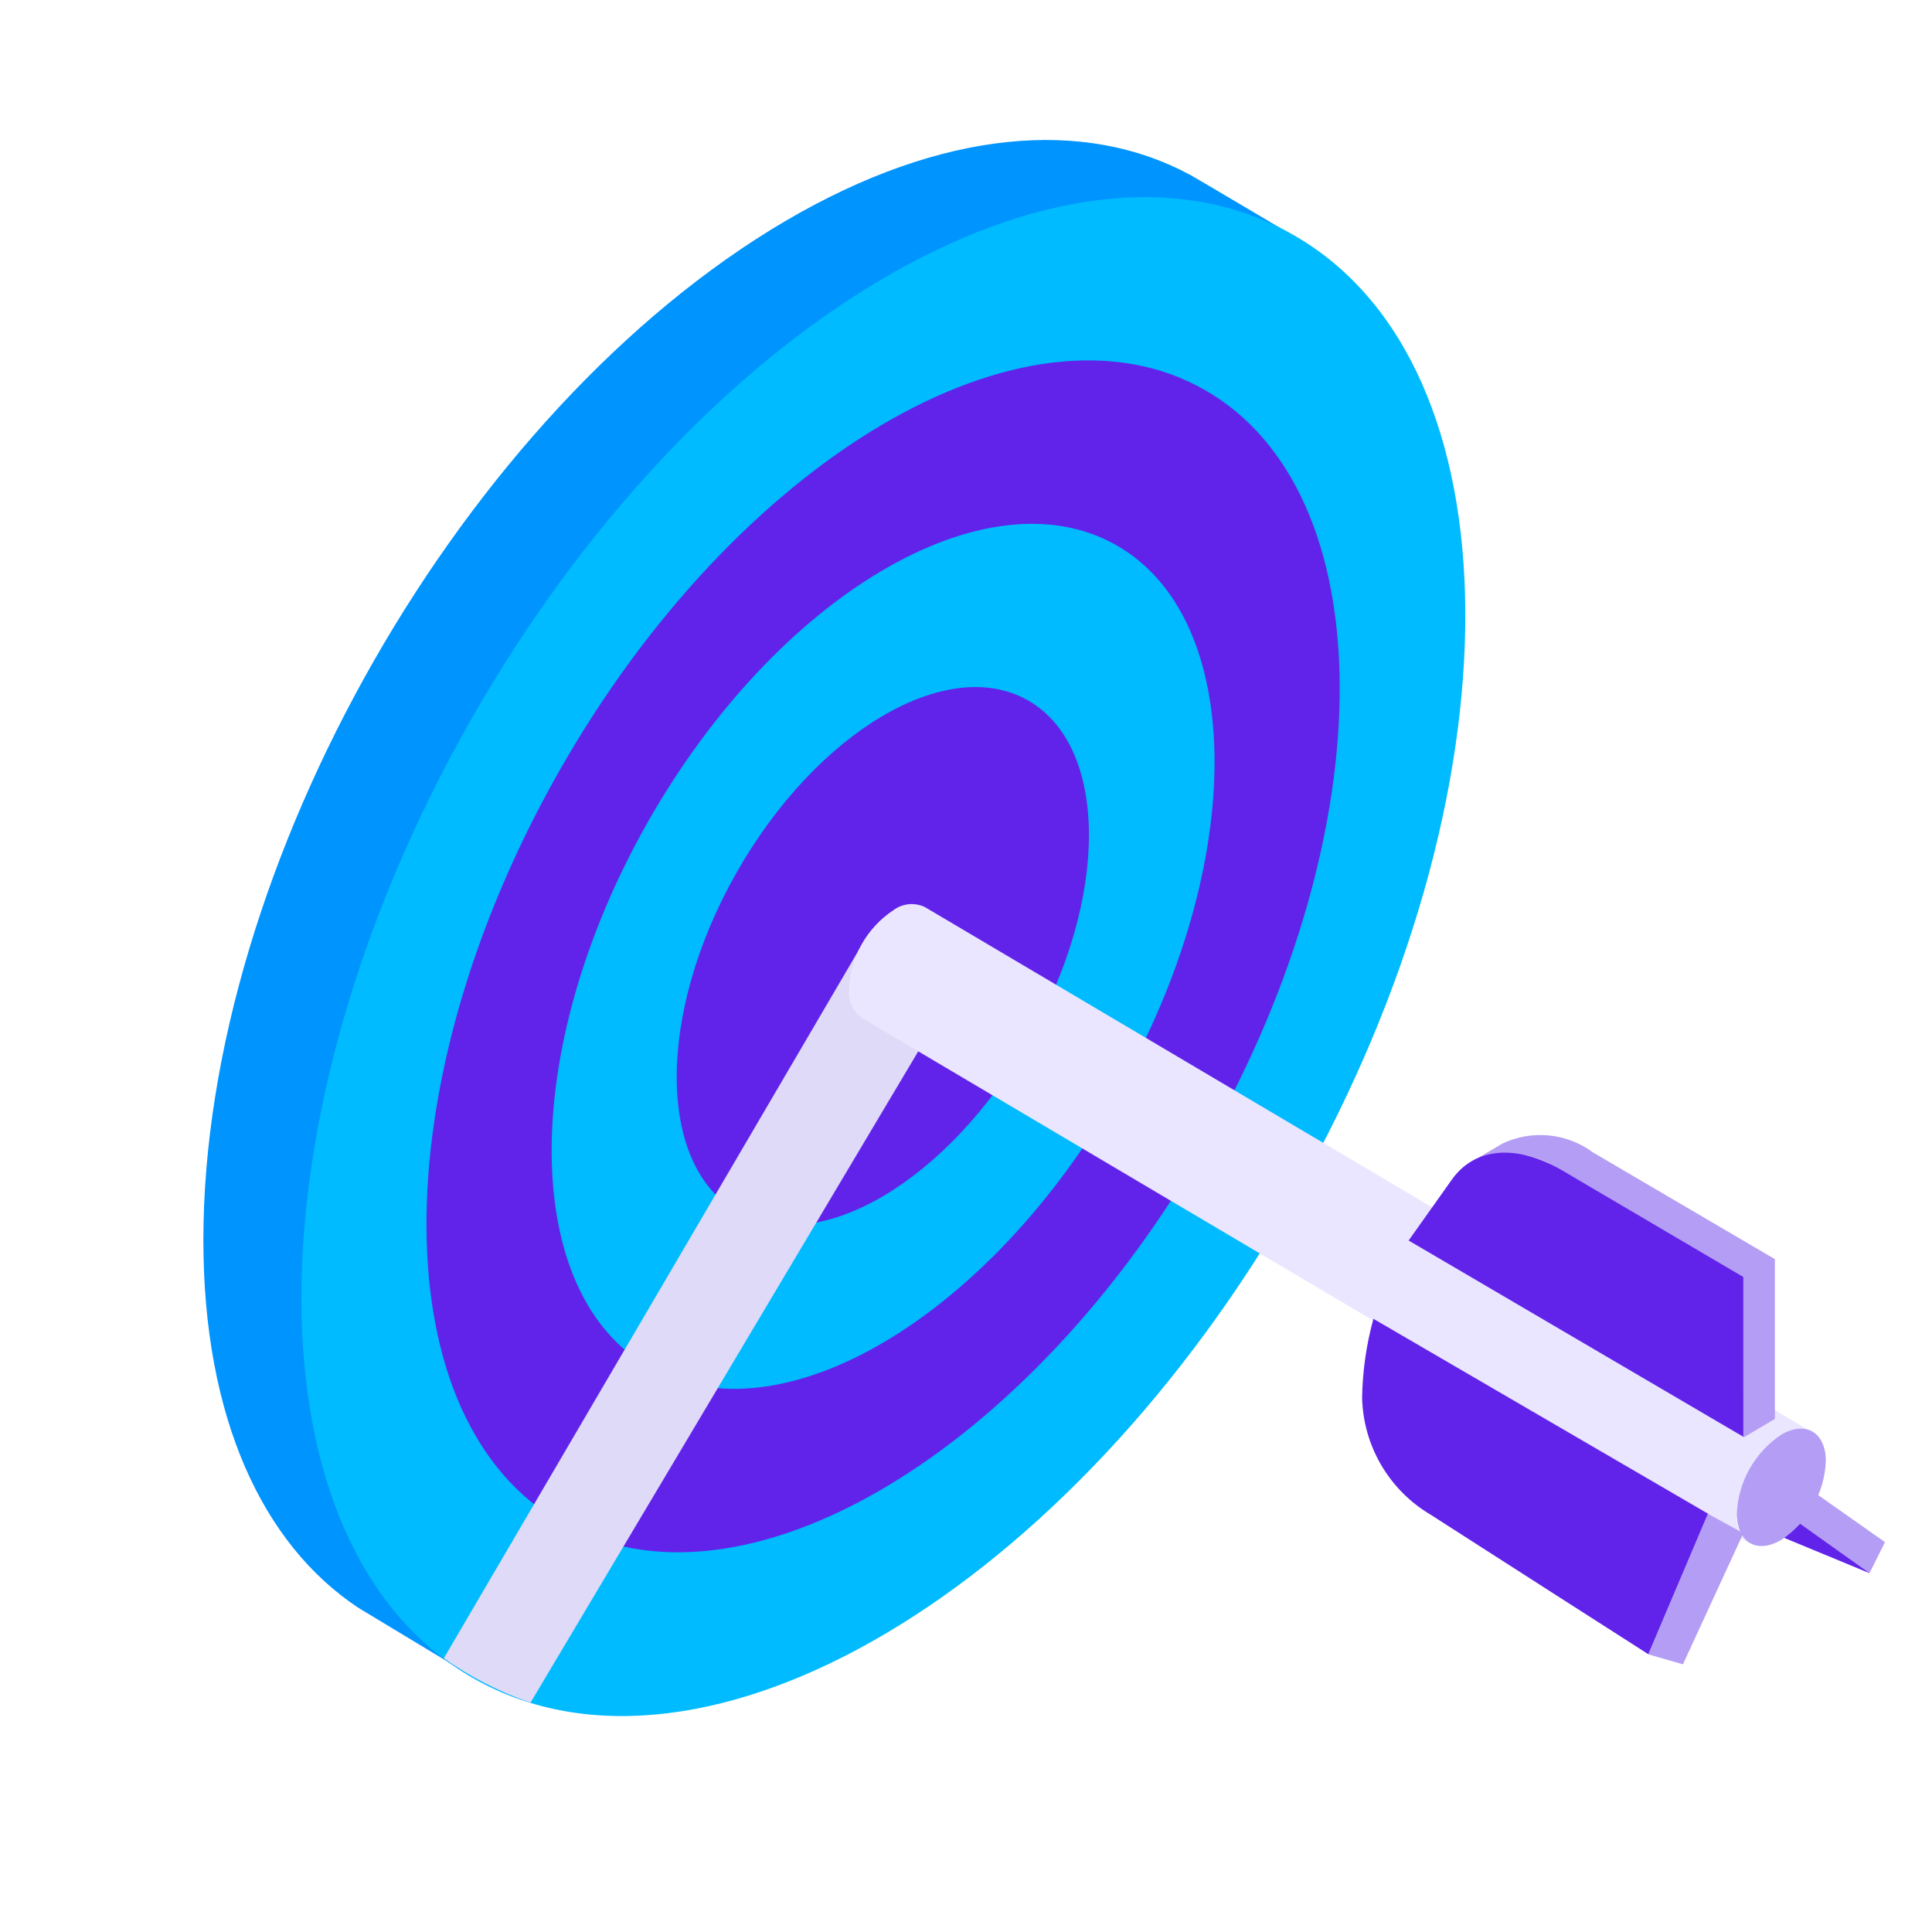 <svg width="72" height="72" viewBox="0 0 72 72" fill="none" xmlns="http://www.w3.org/2000/svg">
<path d="M48.079 10.049L48.676 9.07C48.676 9.07 44.456 6.563 44.348 6.514C40.431 4.399 35.124 4.8 29.268 8.237C17.293 15.278 7.579 32.247 7.579 46.21C7.579 52.83 9.782 57.55 13.356 59.919L17.058 62.152L17.479 61.456C20.828 61.966 24.793 61.094 29.063 58.597C41.038 51.567 50.752 34.558 50.752 20.595C50.89 16.896 49.962 13.235 48.079 10.049Z" fill="#0094FF"/>
<path d="M48.34 44.388C56.763 29.525 56.687 13.564 48.171 8.738C39.655 3.912 25.924 12.049 17.501 26.912C9.078 41.775 9.154 57.736 17.67 62.562C26.186 67.388 39.917 59.251 48.34 44.388Z" fill="#00BBFF"/>
<path d="M45.008 42.496C51.617 30.832 51.56 18.308 44.879 14.521C38.197 10.735 27.423 17.121 20.813 28.785C14.204 40.449 14.261 52.973 20.943 56.759C27.624 60.545 38.398 54.159 45.008 42.496Z" fill="#6123EA"/>
<path d="M41.694 40.618C46.49 32.153 46.447 23.063 41.596 20.314C36.745 17.565 28.924 22.198 24.127 30.663C19.331 39.127 19.375 48.217 24.225 50.966C29.076 53.715 36.897 49.082 41.694 40.618Z" fill="#00BBFF"/>
<path d="M38.361 38.725C41.345 33.46 41.319 27.806 38.303 26.097C35.287 24.388 30.424 27.271 27.44 32.536C24.456 37.801 24.483 43.454 27.499 45.163C30.514 46.872 35.378 43.99 38.361 38.725Z" fill="#6123EA"/>
<g style="mix-blend-mode:multiply">
<path d="M35.212 37.515L19.77 63.454C18.621 63.057 17.533 62.499 16.539 61.799L32.03 35.361L35.212 37.515Z" fill="#DEDAF7"/>
</g>
<path d="M69.67 58.627L66.047 57.128L66.869 55.66L69.67 58.627Z" fill="#6123EA"/>
<path d="M34.468 33.804C34.28 33.714 34.071 33.677 33.864 33.698C33.657 33.719 33.459 33.796 33.293 33.921C32.804 34.245 32.399 34.68 32.111 35.191C31.824 35.702 31.662 36.273 31.638 36.859C31.617 37.065 31.65 37.273 31.734 37.462C31.819 37.651 31.951 37.814 32.118 37.936L65.215 57.52C65.043 57.401 64.908 57.239 64.821 57.049C64.735 56.859 64.702 56.65 64.725 56.443C64.752 55.858 64.915 55.287 65.203 54.777C65.49 54.267 65.893 53.831 66.38 53.505C66.547 53.383 66.745 53.307 66.951 53.287C67.158 53.266 67.366 53.301 67.555 53.388L34.468 33.804Z" fill="#EBE6FF"/>
<path d="M66.38 53.466C67.29 52.938 68.035 53.368 68.044 54.445C68.02 55.031 67.858 55.602 67.57 56.113C67.282 56.624 66.878 57.059 66.39 57.383C65.479 57.922 64.735 57.501 64.725 56.404C64.752 55.819 64.915 55.248 65.203 54.738C65.49 54.228 65.893 53.792 66.38 53.466Z" fill="#B49DF4"/>
<path d="M66.869 55.092L70.248 57.471L69.67 58.627L66.243 56.188L66.869 55.092Z" fill="#B49DF4"/>
<path d="M59.369 42.95C58.889 42.593 58.321 42.374 57.726 42.316C57.131 42.257 56.531 42.361 55.99 42.617L54.816 43.312C55.356 43.056 55.956 42.952 56.551 43.011C57.146 43.069 57.714 43.288 58.194 43.645L64.97 47.62V53.574L66.145 52.879V46.925L59.369 42.95Z" fill="#B49DF4"/>
<path d="M64.97 47.591V53.545L52.495 46.23L54.101 43.968C54.953 42.754 56.519 42.627 58.213 43.615L64.97 47.591Z" fill="#6123EA"/>
<path d="M61.435 61.652L63.658 56.414L51.183 49.148C50.92 50.106 50.778 51.093 50.762 52.086C50.781 52.968 51.025 53.831 51.471 54.594C51.916 55.356 52.548 55.993 53.307 56.443C55.315 57.736 61.435 61.652 61.435 61.652Z" fill="#6123EA"/>
<path d="M61.425 61.652L62.718 62.024L64.97 57.138L63.648 56.414L61.425 61.652Z" fill="#B49DF4"/>
</svg>
